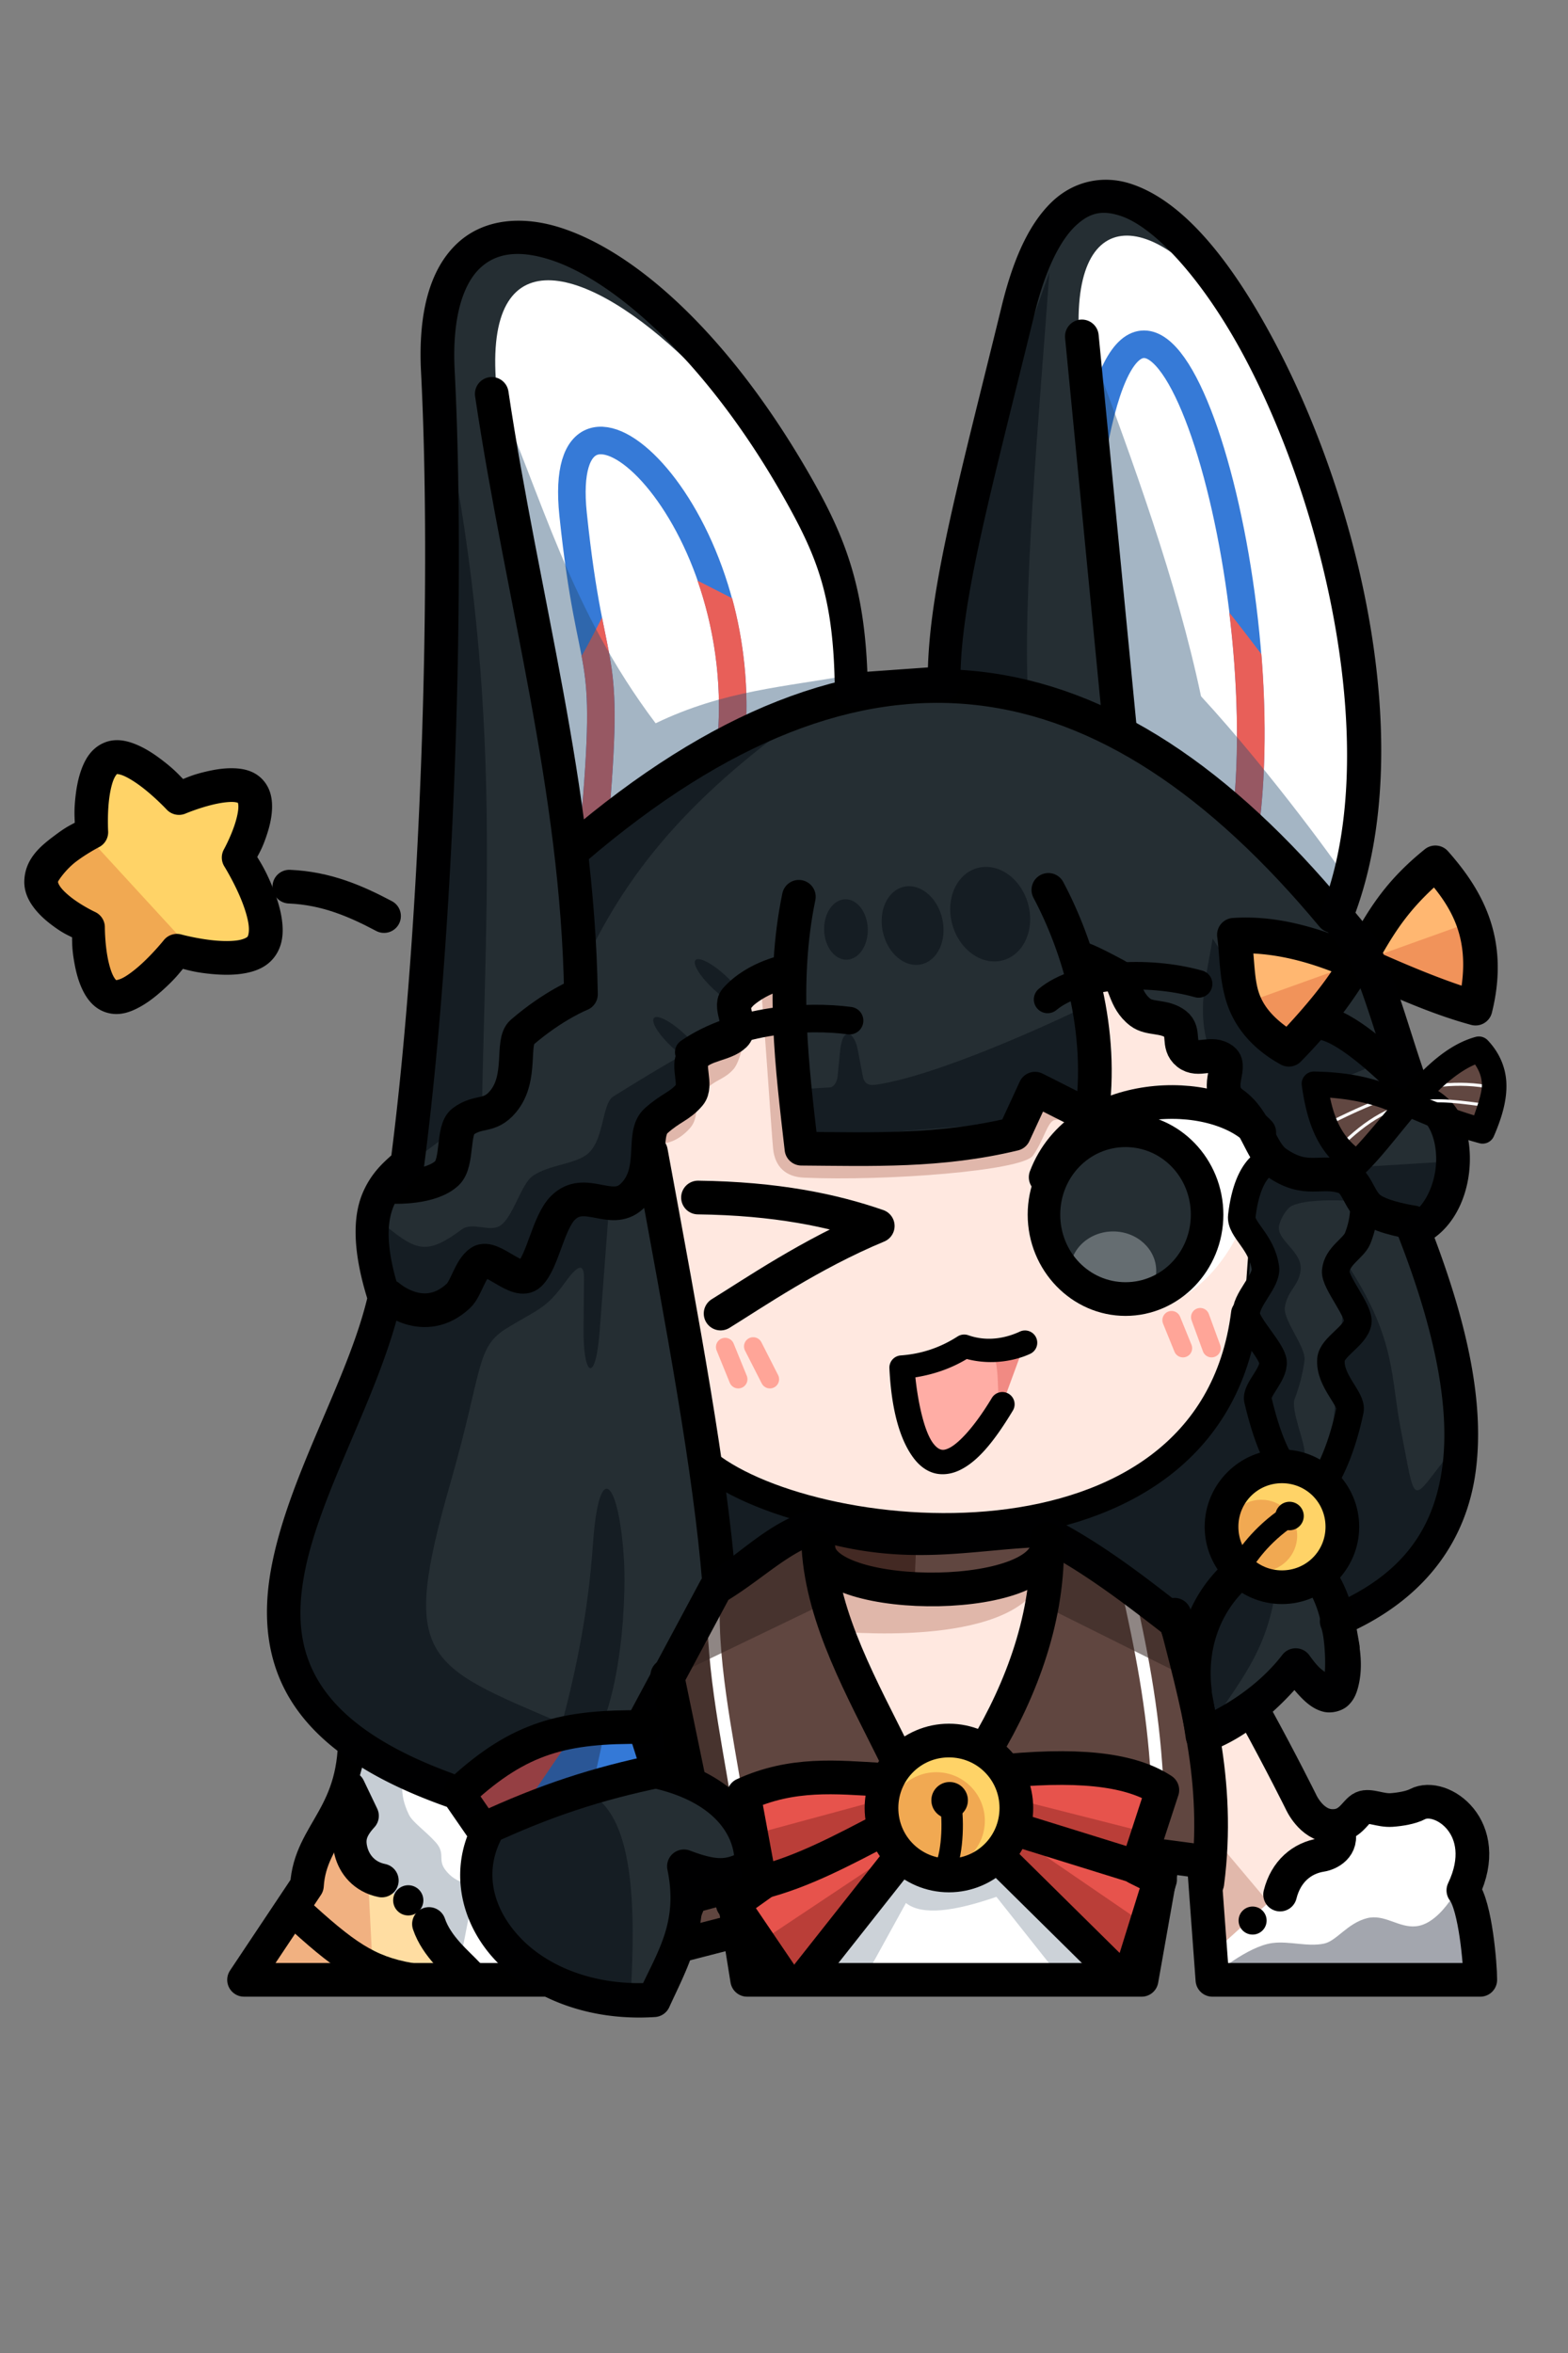 <?xml version="1.0" encoding="UTF-8" standalone="no"?>
<!-- Created with Inkscape (http://www.inkscape.org/) -->

<svg
   width="512"
   height="768"
   viewBox="0 0 135.467 203.2"
   version="1.1"
   id="svg1"
   inkscape:version="1.3.2 (091e20ef0f, 2023-11-25)"
   sodipodi:docname="aosc-13.svg"
   xml:space="preserve"
   xmlns:inkscape="http://www.inkscape.org/namespaces/inkscape"
   xmlns:sodipodi="http://sodipodi.sourceforge.net/DTD/sodipodi-0.dtd"
   xmlns="http://www.w3.org/2000/svg"
   xmlns:svg="http://www.w3.org/2000/svg"><rect x="0" y="0" width="135.467" height="203.2" fill="#808080" stroke="none"/><sodipodi:namedview
     id="namedview1"
     pagecolor="#ffffff"
     bordercolor="#000000"
     borderopacity="0.25"
     inkscape:showpageshadow="2"
     inkscape:pageopacity="0.0"
     inkscape:pagecheckerboard="0"
     inkscape:deskcolor="#d1d1d1"
     inkscape:document-units="px"
     inkscape:zoom="4.1206234"
     inkscape:cx="406.00652"
     inkscape:cy="178.00704"
     inkscape:window-width="1920"
     inkscape:window-height="1124"
     inkscape:window-x="0"
     inkscape:window-y="48"
     inkscape:window-maximized="1"
     inkscape:current-layer="layer1" /><defs
     id="defs1" /><g
     inkscape:label="Layer 1"
     inkscape:groupmode="layer"
     id="layer1"><path
       id="rect50-1-9"
       style="fill:#e7534c;fill-opacity:1;stroke-width:2.91;stroke-linecap:round;stroke-linejoin:round;paint-order:fill markers stroke"
       d="m 64.123,155.333 10.038,-1.365 15.972,-1.142 10.435,1.929 -2.415,15.627 -32.958,-0.045 z"
       sodipodi:nodetypes="ccccccc" /><path
       id="rect50-1-9-4"
       style="fill:#ffffff;fill-opacity:1;stroke-width:2.91;stroke-linecap:round;stroke-linejoin:round;paint-order:fill markers stroke"
       d="m 77.788,160.912 9.176,0.015 10.182,10.084 -27.458,-0.11 z"
       sodipodi:nodetypes="ccccc" /><path
       id="rect68-5"
       style="fill:#ffe8e0;fill-opacity:1;stroke-width:2.91;stroke-linecap:round;stroke-linejoin:round;paint-order:fill markers stroke"
       d="m 104.16,149.404 4.11,-1.927 6.358,10.492 9.785,-2.109 c 3.059,0.139 3.2,8.788 4.132,15.131 l -23.814,0.5 z"
       sodipodi:nodetypes="ccccccc" /><path
       id="rect68-8"
       style="fill:#e1b8ab;fill-opacity:1;stroke-width:2.91;stroke-linecap:round;stroke-linejoin:round;paint-order:fill markers stroke"
       d="m 104.314,158.024 5.518,6.554 -4.195,3.692 -1.469,-4.891 z"
       sodipodi:nodetypes="ccccc" /><path
       id="rect68-7"
       style="fill:#ffffff;fill-opacity:1;stroke-width:2.91;stroke-linecap:round;stroke-linejoin:round;paint-order:fill markers stroke"
       d="m 104.89,168.545 13.327,-12.016 c 5.841,-1.374 7.886,-0.343 8.556,1.558 l 0.91,13.131 h -22.729 z"
       sodipodi:nodetypes="cccccc" /><path
       id="rect50-79"
       style="fill:#1d2437;fill-opacity:0.403;stroke-width:2.91;stroke-linecap:round;stroke-linejoin:round;paint-order:fill markers stroke"
       d="m 104.849,170.585 c 0,0 2.94,-2.518 5.089,-2.79 1.484,-0.187 3.022,0.351 4.461,0.049 1.068,-0.224 2.007,-1.756 3.694,-2.19 1.528,-0.393 2.741,0.855 4.255,0.694 2.329,-0.247 4.047,-4.137 4.047,-4.137 l 1.316,8.156 z"
       sodipodi:nodetypes="cssssccc" /><path
       id="rect50-1-9-9"
       style="fill:#604640;fill-opacity:1;stroke-width:2.91;stroke-linecap:round;stroke-linejoin:round;paint-order:fill markers stroke"
       d="m 70.697,131.941 20.192,-0.247 10.107,9.08 3.806,20.256 -5.739,-0.881 0.97,-5.862 -18.282,-3.148 -17.946,4.82 -6.579,-2.635 -1.238,-4.597 c 3.407,-7.573 7.166,-14.681 14.71,-16.786 z"
       sodipodi:nodetypes="ccccccccccc" /><path
       id="rect50"
       style="fill:#ffffff;fill-opacity:1;stroke-width:2.91;stroke-linecap:round;stroke-linejoin:round;paint-order:fill markers stroke"
       d="m 31.059,151.722 8.424,3.216 1.433,2.431 3.529,12.865 -3.073,1.534 -13.857,-12.912 z"
       sodipodi:nodetypes="ccccccc" /><path
       id="rect50-1-0"
       style="fill:#ffdda2;fill-opacity:1;stroke-width:2.91;stroke-linecap:round;stroke-linejoin:round;paint-order:fill markers stroke"
       d="m 28.661,157.723 13.624,13.934 -19.9,-1.051 z"
       sodipodi:nodetypes="cccc" /><path
       id="rect68-9"
       style="fill:#604640;fill-opacity:1;stroke-width:2.91;stroke-linecap:round;stroke-linejoin:round;paint-order:fill markers stroke"
       d="m 59.994,163.7 2.53,-0.474 1.981,3.549 -5.664,1.22 z"
       sodipodi:nodetypes="ccccc" /><path
       id="rect68-96"
       style="fill:#ccd2d8;fill-opacity:1;stroke-width:2.91;stroke-linecap:round;stroke-linejoin:round;paint-order:fill markers stroke"
       d="m 76.495,161.176 10.434,-0.104 9.699,9.265 -5.381,-0.025 -5.163,-6.507 c -3.615,1.252 -6.421,1.644 -7.815,0.535 l -3.337,6.061 -4.433,-0.116 z"
       sodipodi:nodetypes="ccccccccc" /><path
       id="rect68-2"
       style="fill:#f1b181;fill-opacity:1;stroke-width:2.91;stroke-linecap:round;stroke-linejoin:round;paint-order:fill markers stroke"
       d="m 27.483,158.874 4.315,3.276 0.41,8.068 -10.565,-0.103 c 2.437,-2.992 5.565,-7.168 5.84,-11.241 z"
       sodipodi:nodetypes="ccccc" /><path
       id="rect50-7"
       style="fill:none;fill-opacity:1;stroke:#000000;stroke-width:2.91;stroke-linecap:round;stroke-linejoin:round;stroke-opacity:1;paint-order:fill markers stroke"
       d="m 71.848,129.147 17.717,0.083 c 0,0 8.278,4.053 12.141,8.325 3.864,4.271 10.687,18.048 10.687,18.048 0,0 0.866,1.981 2.591,2.084 1.668,0.1 2.079,-1.271 2.738,-1.569 0.596,-0.269 1.54,0.259 2.505,0.19 0.708,-0.051 1.652,-0.199 2.24,-0.506 2.022,-1.058 6.555,2.013 3.959,7.445 1.052,1.354 1.467,6.479 1.461,7.728 h -23.141 l -0.754,-10.209 -3.474,-0.463 -1.892,10.672 H 64.551 l -1.308,-8.134 -3.55,0.948 -2.942,7.186 H 21.085 l 5.433,-8.142 c 0.296,-4.687 4.417,-5.994 4.128,-13.54 z"
       sodipodi:nodetypes="cczcsssscccccccccccccc" /><path
       id="rect68-75"
       style="fill:#47332e;fill-opacity:1;stroke-width:2.91;stroke-linecap:round;stroke-linejoin:round;paint-order:fill markers stroke"
       d="m 56.543,146.207 4.629,-4.454 2.151,12.66 -6.182,-1.551 z"
       sodipodi:nodetypes="ccccc" /><path
       style="fill:none;fill-opacity:1;stroke:#000000;stroke-width:2.91;stroke-linecap:round;stroke-linejoin:round;stroke-dasharray:none;stroke-opacity:0.997;paint-order:fill markers stroke"
       d="m 24.997,76.57 c 3.176,0.134 5.735,1.242 8.182,2.539"
       id="path72"
       sodipodi:nodetypes="cc" /><path
       style="color:#000000;fill:#252e33;stroke-linecap:round;stroke-linejoin:round;-inkscape-stroke:none;paint-order:fill markers stroke"
       d="M 35.21,100.447 C 37.879,79.822 38.76,50.115 37.831,32.075 36.826,12.57 55.828,18.852 69.044,42.352 c 2.908,5.17 4.446,9.055 4.537,17.213 l 7.945,-0.567 c 0.299,-4.315 -0.563,-15.401 5.691,-31.333 10.228,-26.054 21.757,5.179 28.769,21.198 6.304,14.4 -0.49,30.295 -0.49,30.295 l 2.163,2.613 c 1.899,4.084 2.977,8.773 4.596,12.988 4.676,1.153 4.082,9.931 -0.069,11.543 6.061,15.545 6.466,28.15 -6.699,33.697 1.008,2.48 1.319,10.582 -3.545,3.793 -2.061,2.686 -5.042,5.069 -8.053,6.126 -0.464,-3.129 -1.073,-6.523 -2.306,-9.845 -3.039,-2.341 -7.308,-5.77 -11.784,-7.931 -6.107,0.224 -11.318,1.766 -18.954,-0.495 -3.643,1.026 -5.793,3.618 -9.037,5.534 l -6.229,11.619 1.35,4.236 c 5.874,1.402 8.335,5.052 8.058,8.208 -1.545,0.319 -2.27,1.309 -5.895,-0.074 1.056,5.1 -1.018,8.089 -2.598,11.567 -10.889,0.703 -17.892,-7.675 -14.552,-14.43 l -2.385,-3.456 c -27.217,-9.313 -9.901,-27.316 -6.339,-42.635 -2.851,-8.584 0.656,-10.31 1.99,-11.771 z"
       id="path35"
       sodipodi:nodetypes="cssccsscccccccccccccccccccsc" /><path
       style="fill:none;fill-opacity:1;stroke:#ffffff;stroke-width:1.058;stroke-linecap:round;stroke-linejoin:round;stroke-dasharray:none;stroke-opacity:0.997;paint-order:fill markers stroke"
       d="m 61.751,137.232 c -0.526,5.354 1.108,13 1.901,17.973"
       id="path69"
       sodipodi:nodetypes="cc" /><path
       id="rect1-9"
       style="fill:#ffffff;fill-opacity:1;stroke:none;stroke-width:0.2;stroke-linecap:square;paint-order:fill markers stroke"
       d="m 43.313,36.605 c -5.367,-30.802 31.854,3.067 30.37,22.884 -8.277,1.121 -16.346,7.048 -24.46,11.917 0,0 -0.543,-4 -5.91,-34.801 z"
       sodipodi:nodetypes="zccz" /><path
       id="rect1-9-7"
       style="fill:#151d23;fill-opacity:1;stroke:none;stroke-width:0.2;stroke-linecap:square;paint-order:fill markers stroke"
       d="m 104.771,81.058 6.181,9.573 4.78,-1.699 2.197,3.385 -3.797,1.575 3.29,6.892 8.336,-0.516 -1.617,5.883 -5.734,-0.571 -1.757,3.996 c 3.97,6.228 3.488,9.341 4.365,13.829 1.074,5.495 0.95,6.331 2.56,4.247 l 1.967,-2.544 c -1.337,8.983 -4.604,14.635 -11.164,12.623 l 0.295,-11.258 c 1.22,-7.473 1.249,-15.259 2.173,-22.765 0,0 -3.819,-0.27 -5.235,0.424 -0.498,0.244 -1.001,1.182 -1.108,1.726 -0.241,1.234 2.005,2.203 1.867,3.789 -0.119,1.367 -1.13,1.759 -1.362,3.222 -0.181,1.145 1.846,3.457 1.692,4.624 -0.162,1.228 -0.476,2.342 -0.846,3.311 -0.373,0.977 0.968,3.868 0.863,4.867 -0.002,0.007 -1.638,1.079 -1.638,1.079 -1.207,-4.145 -1.386,-8.405 -3.802,-12.415 l 2.092,-4.785 -1.903,-4.402 c 0.939,-1.793 1.666,-4.716 3.019,-4.299 l -5.95,-10.113 c -1.232,-3.226 -0.296,-6.451 0.232,-9.677 z"
       sodipodi:nodetypes="ccccccccccssccccsssssscccccccc" /><path
       id="rect1-9-99"
       style="fill:#151d23;fill-opacity:1;stroke:none;stroke-width:0.2;stroke-linecap:square;paint-order:fill markers stroke"
       d="m 89.939,131.711 c 5.993,-3.203 13.802,-7.948 18.014,-16.198 3.998,3.979 0.65,7.301 2.076,11.036 -8.806,3.558 -1.954,11.802 0.256,9.987 -0.601,6.106 -3.484,8.916 -5.744,12.626 l -2.575,-8.735 c -3.041,-3.597 -7.663,-6.064 -12.026,-8.716 z"
       sodipodi:nodetypes="ccccccc" /><ellipse
       style="fill:#151d23;fill-opacity:1;stroke:none;stroke-width:1.147;stroke-linecap:round;stroke-linejoin:round;stroke-dasharray:none;stroke-opacity:1;paint-order:fill markers stroke"
       id="path31"
       cx="-19.829"
       cy="103.321"
       rx="0.781"
       ry="2.863"
       transform="rotate(-47.099)" /><path
       id="rect1-9-4"
       style="fill:#151d23;fill-opacity:1;stroke:none;stroke-width:0.2;stroke-linecap:square;paint-order:fill markers stroke"
       d="m 42.744,157.673 8.184,-2.82 c 3.761,2.046 4.041,9.315 3.546,17.746 -18.593,-4.028 -11.771,-9.695 -11.729,-14.925 z"
       sodipodi:nodetypes="cccc" /><path
       id="rect1-9-0"
       style="fill:#151d23;fill-opacity:1;stroke:none;stroke-width:0.2;stroke-linecap:square;paint-order:fill markers stroke"
       d="m 52.993,94.685 c 10.037,-6.242 6.755,-3.562 6.755,-3.562 l -3.458,11.334 -3.67,1.755 -0.813,10.751 c -0.348,4.597 -1.428,3.957 -1.391,-0.201 l 0.039,-4.303 c 0.009,-1.038 -0.23,-1.653 -1.602,0.243 -1.693,2.341 -2.301,2.314 -5.038,3.981 -2.737,1.666 -2.05,3.46 -4.891,13.346 -4.402,15.318 -2.242,15.725 9.629,20.803 1.295,-4.893 2.276,-9.8 2.669,-15.419 0.549,-7.845 2.298,-5.269 2.688,1.32 0.146,2.476 -8.09e-4,9.583 -1.971,14.425 l -11.385,4.096 C 28.525,152.832 25.856,146.689 24.853,139.527 c 0.027,-9.279 5.292,-18.558 8.461,-27.838 l 0.148,-5.712 c 2.53,2.039 3.459,2.405 6.428,0.195 0.93,-0.692 2.427,0.283 3.34,-0.335 1.114,-0.753 1.796,-3.613 2.813,-4.297 1.402,-0.943 3.408,-0.977 4.563,-1.768 1.641,-1.123 1.341,-4.438 2.387,-5.088 z"
       sodipodi:nodetypes="scccsssszscsscccccssssss" /><path
       id="rect1-9-14"
       style="fill:#151d23;fill-opacity:1;stroke:none;stroke-width:0.2;stroke-linecap:square;paint-order:fill markers stroke"
       d="m 38.1,34.574 c 5.324,24.747 3.871,42.536 3.537,61.234 l -6.748,5.026 c 3.436,-19.458 2.959,-43.264 3.211,-66.259 z"
       sodipodi:nodetypes="cccc" /><path
       id="rect1-9-76"
       style="fill:#151d23;fill-opacity:1;stroke:none;stroke-width:0.2;stroke-linecap:square;paint-order:fill markers stroke"
       d="m 61.526,126.817 9.132,5.245 -8.767,5.351 z"
       sodipodi:nodetypes="cccc" /><path
       id="rect34-0"
       style="fill:#ffffff;fill-opacity:1;stroke-width:1.587;stroke-linecap:round;stroke-linejoin:round;paint-order:fill markers stroke"
       d="M 93.601,32.579 C 89.069,3.354 122.978,29.588 116.034,78.565 109.87,72.905 104.29,66.751 96.005,62.885 c 0,0 2.129,-1.08 -2.403,-30.306 z"
       sodipodi:nodetypes="zccz" /><path
       id="rect1-9-1"
       style="fill:#151d23;fill-opacity:1;stroke:none;stroke-width:0.2;stroke-linecap:square;paint-order:fill markers stroke"
       d="M 49.557,72.423 C 56.476,66.868 64.677,62.991 72.1,59.949 60.31,67.833 54.417,74.788 50.502,83.176 Z"
       sodipodi:nodetypes="cccc" /><path
       id="rect34"
       style="fill:#151d23;fill-opacity:1;stroke-width:1.587;stroke-linecap:round;stroke-linejoin:round;paint-order:fill markers stroke"
       d="M 90.663,23.52 C 89.798,35.642 88.287,51.66 88.846,60.65 l -7.691,-2.076 c 2.092,-15.291 6.328,-26.017 9.507,-35.054 z"
       sodipodi:nodetypes="cccc" /><g
       id="g49"><path
         id="rect49"
         style="fill:#e7534c;fill-opacity:1;stroke-width:2.91;stroke-linecap:round;stroke-linejoin:round;paint-order:fill markers stroke"
         d="m 41.146,157.646 15.52,-5.053 -1.243,-3.329 c -5.601,0.099 -10.573,1.547 -14.678,4.853 z"
         sodipodi:nodetypes="ccccc" /><path
         id="rect49-6"
         style="fill:#3479d7;fill-opacity:1;stroke-width:2.91;stroke-linecap:round;stroke-linejoin:round;paint-order:fill markers stroke"
         d="m 45.017,156.386 11.649,-3.793 -1.243,-3.329 c -2.105,0.037 -4.122,0.265 -6.037,0.71 z"
         sodipodi:nodetypes="ccccc" /></g><path
       id="rect68-90"
       style="fill:#c6cdd4;fill-opacity:1;stroke-width:2.91;stroke-linecap:round;stroke-linejoin:round;paint-order:fill markers stroke"
       d="m 31.308,152.543 3.583,0.983 c 0,0 -0.529,1.223 0.446,3.201 0.316,0.64 1.376,1.352 2.28,2.341 0.901,0.987 0.189,1.481 0.818,2.359 1.031,1.437 2.617,1.286 2.617,1.286 l -1.231,6.309 -10.36,-9.743 z"
       sodipodi:nodetypes="ccssscccc" /><path
       id="rect49-0"
       style="fill:#1d2437;fill-opacity:0.403;stroke-width:2.91;stroke-linecap:round;stroke-linejoin:round;paint-order:fill markers stroke"
       d="m 40.647,157.803 10.406,-2.851 1.349,-6.134 c -5.601,0.099 -8.052,2.151 -12.156,5.456 z"
       sodipodi:nodetypes="ccccc" /><path
       style="fill:none;fill-opacity:1;stroke:#ffffff;stroke-width:1.058;stroke-linecap:round;stroke-linejoin:round;stroke-dasharray:none;stroke-opacity:0.997;paint-order:fill markers stroke"
       d="m 97.399,137.119 c 1.142,5.084 2.208,10.269 2.556,16.413"
       id="path70"
       sodipodi:nodetypes="cc" /><path
       id="rect68-06"
       style="fill:#342320;fill-opacity:0.55;stroke-width:2.91;stroke-linecap:round;stroke-linejoin:round;paint-order:fill markers stroke"
       d="m 90.711,133.176 11.28,6.705 1.676,5.509 -13.029,-6.486 z"
       sodipodi:nodetypes="ccccc" /><path
       id="rect68-6"
       style="fill:#342320;fill-opacity:0.55;stroke-width:2.91;stroke-linecap:round;stroke-linejoin:round;paint-order:fill markers stroke"
       d="m 61.463,135.403 8.221,-2.296 1.952,5.173 -12.526,6.027 z"
       sodipodi:nodetypes="ccccc" /><path
       id="rect68-0"
       style="fill:#432923;fill-opacity:1;stroke-width:2.91;stroke-linecap:round;stroke-linejoin:round;paint-order:fill markers stroke"
       d="m 71.476,131.625 7.732,0.421 -0.21,5.141 -7.311,-0.631 z"
       sodipodi:nodetypes="ccccc" /><path
       id="rect68-60-0"
       style="fill:#ba3e38;fill-opacity:1;stroke-width:2.91;stroke-linecap:round;stroke-linejoin:round;paint-order:fill markers stroke"
       d="m 64.987,168.148 12.298,-8.187 0.427,2.654 -9.165,8.543 z"
       sodipodi:nodetypes="ccccc" /><g
       id="g39"><path
         style="fill:none;fill-opacity:1;stroke:#367ad7;stroke-width:2.381;stroke-linecap:round;stroke-linejoin:round;stroke-dasharray:none;stroke-opacity:1;paint-order:fill markers stroke"
         d="M 51.323,71.671 C 52.84,54.67 51.119,59.74 49.514,44.427 47.91,29.114 64.82,43.632 63.193,63.758"
         id="path37"
         sodipodi:nodetypes="czc" /><path
         style="color:#000000;fill:#e85f59;fill-opacity:1;stroke-linecap:round;stroke-linejoin:round;-inkscape-stroke:none;paint-order:fill markers stroke"
         d="m 60.255,50.138 c 1.355,3.877 2.155,8.531 1.751,13.525 -0.053,0.656 0.436,1.231 1.092,1.283 0.655,0.052 1.229,-0.437 1.281,-1.092 0.356,-4.406 -0.131,-8.541 -1.123,-12.188 z"
         id="path37-4"
         sodipodi:nodetypes="cccccc" /><path
         style="color:#000000;fill:#e85f59;fill-opacity:1;stroke-linecap:round;stroke-linejoin:round;-inkscape-stroke:none;paint-order:fill markers stroke"
         d="m 50.24,56.614 c 0.064,0.337 0.123,0.663 0.175,0.99 0.423,2.655 0.479,5.491 -0.277,13.963 -0.058,0.655 0.425,1.233 1.08,1.291 0.655,0.059 1.235,-0.425 1.293,-1.08 0.761,-8.53 0.716,-11.66 0.256,-14.549 -0.197,-1.237 -0.458,-2.391 -0.755,-3.902 0,0 -1.731,3.407 -1.771,3.287 z"
         id="path37-8"
         sodipodi:nodetypes="cscccscc" /></g><path
       id="rect34-4"
       style="fill:#264e71;fill-opacity:0.415;stroke-width:1.587;stroke-linecap:round;stroke-linejoin:round;paint-order:fill markers stroke"
       d="m 42.573,33.248 c 4.3,9.713 6.599,19.301 14.07,29.213 5.928,-2.865 11.28,-3.142 16.799,-4.166 L 49.525,72.694 Z"
       sodipodi:nodetypes="ccccc" /><path
       style="fill:none;fill-opacity:0.525;stroke:#000000;stroke-width:2.91;stroke-linecap:round;stroke-linejoin:round;stroke-dasharray:none;stroke-opacity:1;paint-order:fill markers stroke"
       d="m 42.486,34.016 c 2.658,17.803 7.409,34.041 7.705,51.844 0,0 -2.343,0.924 -5.093,3.292 -0.971,0.836 0.089,3.911 -1.634,5.974 -1.193,1.429 -2.098,0.706 -3.47,1.734 -0.934,0.699 -0.403,3.538 -1.379,4.456 -1.384,1.302 -4.499,1.184 -4.499,1.184"
       id="path1"
       sodipodi:nodetypes="ccssssc" /><path
       id="rect1-0"
       style="fill:#ffe8e0;fill-opacity:1;stroke:#000000;stroke-width:0.2;stroke-linecap:square;stroke-opacity:1;paint-order:fill markers stroke"
       d="m 68.09,82.77 1.454,16.172 17.711,-1.245 2.473,-3.086 4.784,1.272 -0.768,-13.008 11.786,8.793 3.118,6.81 -1.473,20.464 c -10.882,16.473 -27.347,15.709 -45.712,9.081 L 56.545,97.683 Z"
       sodipodi:nodetypes="cccccccccccc" /><path
       id="rect1"
       style="fill:#ffffff;fill-opacity:0.996;stroke-width:2.91;stroke-linecap:round;stroke-linejoin:round;stroke-opacity:0.997;paint-order:fill markers stroke"
       d="M 91.215,99.451 C 95.874,95.548 102.047,95.261 107.982,97.419 c 2.289,5.791 -3.292,16.689 -10.756,15.611 z"
       sodipodi:nodetypes="cccc" /><path
       id="rect1-03"
       style="fill:#e0b7ab;fill-opacity:1;stroke:none;stroke-width:0.2;stroke-linecap:square;paint-order:fill markers stroke"
       d="m 89.324,94.526 3.833,2.347 c 0,0 -1.446,-0.29 -2.056,-0.145 -0.61,0.145 -0.925,1.755 -1.862,3.071 -0.937,1.316 -12.719,2.215 -19.778,1.902 -1.598,-0.071 -2.503,-0.953 -2.667,-2.481 -0.144,-1.334 -0.888,-13.145 -1.123,-14.383 -0.73,-0.008 -1.185,6.188 -2.285,7.477 -0.942,1.105 -2.093,0.924 -2.944,2.572 -0.433,0.838 -0.09,1.746 -0.885,2.6 -1.96,2.105 -3.944,1.102 -3.723,0.365 3.704,-4.011 8.04,-11.391 12.386,-13.731 l 1.121,14.691 18.255,-1.402 z"
       sodipodi:nodetypes="cczzsscsssccccc" /><ellipse
       style="fill:#151d23;fill-opacity:1;stroke:none;stroke-width:1.147;stroke-linecap:round;stroke-linejoin:round;stroke-dasharray:none;stroke-opacity:1;paint-order:fill markers stroke"
       id="path31-6"
       cx="-25.936"
       cy="104.091"
       rx="0.781"
       ry="2.863"
       transform="rotate(-47.099)" /><path
       style="fill:none;fill-opacity:0.525;stroke:#000000;stroke-width:2.91;stroke-linecap:round;stroke-linejoin:round;stroke-dasharray:none;stroke-opacity:1;paint-order:fill markers stroke"
       d="m 33.593,111.952 c 0,0 3.046,2.721 6.011,-0.043 0.675,-0.63 1.016,-2.364 1.895,-2.938 0.998,-0.652 3.227,2.07 4.262,1.07 1.136,-1.098 1.59,-4.442 2.874,-5.729 1.882,-1.886 4.144,0.659 5.927,-0.974 2.279,-2.087 0.772,-5.343 2.12,-6.55 1.304,-1.166 2.039,-1.233 2.897,-2.249 0.688,-0.814 -0.28,-2.542 0.361,-3.32 0.857,-1.039 2.673,-0.99 3.54,-1.833 0.714,-0.695 -0.492,-2.446 0.073,-3.082 1.776,-1.998 4.628,-2.465 4.628,-2.465"
       id="path2"
       sodipodi:nodetypes="cssssssssssc" /><path
       id="rect1-9-9"
       style="fill:#151d23;fill-opacity:1;stroke:none;stroke-width:0.2;stroke-linecap:square;paint-order:fill markers stroke"
       d="m 69.409,94.047 2.292,-0.143 c 0.38,-0.024 0.625,-0.551 0.662,-0.929 l 0.218,-2.225 c 0.22,-2.245 1.234,-1.607 1.518,-0.123 l 0.444,2.319 c 0.178,0.931 0.857,0.785 1.599,0.653 6.219,-1.109 17.317,-6.512 17.317,-6.512 l 0.489,9.208 -4.726,-2.697 -2.291,3.359 -16.832,1.381 z"
       sodipodi:nodetypes="csssssscccccc" /><path
       style="fill:none;fill-opacity:0.525;stroke:#000000;stroke-width:2.91;stroke-linecap:round;stroke-linejoin:round;stroke-dasharray:none;stroke-opacity:1;paint-order:fill markers stroke"
       d="m 93.972,83.484 c 0,0 -2.708,-2.035 2.464,0.744 0.823,0.442 0.656,2.111 2.087,3.194 0.823,0.623 2.055,0.27 3.035,1.017 0.867,0.661 0.103,1.792 1.042,2.538 0.947,0.751 2.051,-0.253 3.075,0.535 0.834,0.642 -0.889,2.543 0.856,3.781 2.04,1.448 2.335,4.119 3.735,5.097 2.615,1.826 3.811,0.564 5.895,1.269 1.108,0.375 1.231,2.011 2.265,2.742 1.135,0.804 3.658,1.158 3.658,1.158"
       id="path3"
       sodipodi:nodetypes="csssssssssc" /><path
       style="fill:none;fill-opacity:0.525;stroke:#000000;stroke-width:2.91;stroke-linecap:round;stroke-linejoin:round;stroke-dasharray:none;stroke-opacity:1;paint-order:fill markers stroke"
       d="m 114.528,88.413 c 2.168,0.567 5.41,3.585 7.578,5.823"
       id="path4"
       sodipodi:nodetypes="cc" /><path
       style="fill:none;fill-opacity:0.525;stroke:#000000;stroke-width:2.91;stroke-linecap:round;stroke-linejoin:round;stroke-dasharray:none;stroke-opacity:1;paint-order:fill markers stroke"
       d="m 56.239,99.464 c 2.855,15.493 5.097,27.472 5.887,37.183"
       id="path5"
       sodipodi:nodetypes="cc" /><g
       id="g20"
       style="display:none"><path
         style="fill:none;fill-opacity:1;stroke:#367ad7;stroke-width:2.381;stroke-linecap:round;stroke-linejoin:round;stroke-dasharray:none;stroke-opacity:1;paint-order:fill markers stroke"
         d="M 94.846,43.636 C 100.287,26.472 110.068,54.387 107.733,71.219"
         id="path38"
         sodipodi:nodetypes="cc" /><path
         style="color:#000000;fill:#e85f59;fill-opacity:1;stroke-linecap:round;stroke-linejoin:round;-inkscape-stroke:none;paint-order:fill markers stroke"
         d="m 105.442,52.929 c 1.286,5.903 1.864,12.695 1.111,18.126 -0.091,0.652 0.365,1.254 1.018,1.344 0.651,0.09 1.251,-0.365 1.342,-1.016 0.646,-4.66 0.412,-10.035 -0.394,-15.128 0,0 -3.062,-3.47 -3.077,-3.326 z"
         id="path38-9"
         sodipodi:nodetypes="cccccc" /></g><g
       id="g19"><path
         style="fill:none;fill-opacity:0.996;stroke:#367ad7;stroke-width:2.381;stroke-linecap:round;stroke-linejoin:round;stroke-dasharray:none;stroke-opacity:1;paint-order:fill markers stroke"
         d="M 94.421,38.819 C 99.117,13.049 110.28,47.948 107.672,70.671"
         id="path13"
         sodipodi:nodetypes="cc" /><path
         style="color:#000000;fill:#e85f59;fill-opacity:1;stroke-linecap:round;stroke-linejoin:round;-inkscape-stroke:none;paint-order:fill markers stroke"
         d="m 106.203,52.913 c 0.716,5.907 0.914,12.16 0.287,17.622 -0.075,0.653 0.394,1.243 1.047,1.318 0.653,0.075 1.243,-0.394 1.318,-1.047 0.518,-4.515 0.512,-9.455 0.126,-14.313 0,0 -2.632,-3.456 -2.778,-3.58 z"
         id="path13-1"
         sodipodi:nodetypes="cccccc" /></g><path
       id="rect34-7"
       style="fill:#264e71;fill-opacity:0.415;stroke-width:1.587;stroke-linecap:round;stroke-linejoin:round;paint-order:fill markers stroke"
       d="m 94.169,29.891 c 3.772,10.127 7.48,20.249 9.593,30.237 6.128,6.643 12.628,15.68 12.419,15.596 l -0.931,2.859 C 110.081,72.47 104.215,66.811 95.825,62.799 Z"
       sodipodi:nodetypes="cccccc" /><path
       style="fill:none;fill-opacity:0.525;stroke:#000000;stroke-width:2.91;stroke-linecap:round;stroke-linejoin:round;stroke-dasharray:none;stroke-opacity:1;paint-order:fill markers stroke"
       d="M 49.701,73.278 C 74.657,51.913 95.73,55.8 115.12,79.104"
       id="path6"
       sodipodi:nodetypes="cc" /><path
       style="color:#000000;fill:#ffb771;stroke-linecap:round;stroke-linejoin:round;-inkscape-stroke:none;paint-order:fill markers stroke"
       d="m 127.48,87.104 c 1.515,-6.066 -0.727,-9.522 -3.471,-12.629 -6.262,5.051 -4.798,8.154 -12.659,16.18 -4.916,-2.711 -4.256,-6.422 -4.743,-9.928 7.311,-0.479 13.465,4.357 20.873,6.377 z"
       id="path43" /><path
       id="rect34-46"
       style="fill:#f1935a;fill-opacity:1;stroke-width:1.587;stroke-linecap:round;stroke-linejoin:round;paint-order:fill markers stroke"
       d="m 107.837,86.524 19.285,-6.914 -0.311,6.837 -8.633,-2.421 -6.704,7.464 z"
       sodipodi:nodetypes="cccccc" /><path
       style="color:#000000;fill:#000000;stroke-linecap:round;stroke-linejoin:round;-inkscape-stroke:none;paint-order:fill markers stroke"
       d="m 123.094,73.342 c -3.288,2.652 -4.672,4.962 -6.074,7.377 -0.1,0.173 -0.248,0.382 -0.35,0.557 -3.192,-1.261 -6.488,-2.243 -10.158,-2.002 a 1.455,1.455 0 0 0 -1.348,1.652 c 0.221,1.595 0.16,3.484 0.758,5.48 0.598,1.997 1.997,4.019 4.725,5.523 a 1.455,1.455 0 0 0 1.742,-0.256 c 2.669,-2.725 4.182,-4.831 5.402,-6.723 2.907,1.251 5.923,2.634 9.307,3.557 a 1.455,1.455 0 0 0 1.793,-1.051 c 1.629,-6.519 -0.953,-10.731 -3.791,-13.945 a 1.455,1.455 0 0 0 -2.006,-0.17 z m 0.793,3.299 c 1.818,2.252 2.924,4.69 2.389,8.48 -2.309,-0.78 -4.586,-1.735 -6.865,-2.738 0.035,-0.06 0.092,-0.144 0.127,-0.203 1.177,-2.027 2.315,-3.659 4.35,-5.539 z m -15.602,5.701 c 2.258,0.117 4.493,0.676 6.748,1.545 -0.913,1.364 -2.209,2.956 -3.896,4.777 -1.335,-0.972 -2.086,-1.956 -2.426,-3.092 -0.271,-0.905 -0.329,-2.104 -0.426,-3.23 z"
       id="path44" /><path
       style="fill:none;fill-opacity:0.525;stroke:#000000;stroke-width:2.91;stroke-linecap:round;stroke-linejoin:round;stroke-dasharray:none;stroke-opacity:1;paint-order:fill markers stroke"
       d="m 93.467,29.052 c 1.088,11.207 2.176,22.415 3.264,33.622"
       id="path7"
       sodipodi:nodetypes="cc" /><path
       style="fill:none;fill-opacity:0.525;stroke:#000000;stroke-width:2.91;stroke-linecap:round;stroke-linejoin:round;stroke-dasharray:none;stroke-opacity:1;paint-order:fill markers stroke"
       d="m 69.016,77.444 c -1.536,7.398 -0.571,14.824 0.225,21.755 6.024,0.044 12.009,0.273 18.373,-1.268 l 1.809,-3.915 4.875,2.462 C 95.417,89.046 93.149,81.68 90.573,76.849"
       id="path8"
       sodipodi:nodetypes="cccccc" /><path
       style="fill:none;fill-opacity:0.525;stroke:#000000;stroke-width:2.381;stroke-linecap:round;stroke-linejoin:round;stroke-dasharray:none;stroke-opacity:1;paint-order:fill markers stroke"
       d="m 59.505,90.866 c 4.14,-2.845 10.223,-3.215 13.894,-2.725"
       id="path9"
       sodipodi:nodetypes="cc" /><path
       style="fill:none;fill-opacity:0.525;stroke:#000000;stroke-width:2.381;stroke-linecap:round;stroke-linejoin:round;stroke-dasharray:none;stroke-opacity:1;paint-order:fill markers stroke"
       d="m 90.508,86.309 c 2.642,-2.214 8.6,-2.583 13.045,-1.34"
       id="path10"
       sodipodi:nodetypes="cc" /><path
       style="fill:none;fill-opacity:0.262;stroke:#000000;stroke-width:2.381;stroke-linecap:round;stroke-linejoin:round;stroke-dasharray:none;stroke-opacity:1;paint-order:fill markers stroke"
       d="m 60.676,126.048 c 8.749,7.692 43.872,11.355 46.874,-12.654"
       id="path11"
       sodipodi:nodetypes="cc" /><path
       style="fill:none;fill-opacity:0.262;stroke:#000000;stroke-width:2.381;stroke-linecap:round;stroke-linejoin:round;stroke-dasharray:none;stroke-opacity:1;paint-order:fill markers stroke"
       d="m 109.823,100.219 c 0,0 -1.999,0.193 -2.538,4.794 -0.137,1.17 1.722,2.189 2.039,4.476 0.161,1.163 -1.793,2.777 -1.654,4.089 0.1,0.944 2.23,3.076 2.311,4.029 0.095,1.121 -1.508,2.433 -1.308,3.28 1.046,4.437 2.149,5.682 2.149,5.682 l 3.677,1.143 c 0,0 1.298,-1.93 2.129,-5.919 0.207,-0.994 -1.788,-2.516 -1.638,-4.394 0.087,-1.094 2.114,-2.007 2.314,-3.206 0.164,-0.983 -1.991,-3.445 -1.905,-4.423 0.117,-1.334 1.546,-1.947 1.905,-2.851 0.716,-1.802 0.512,-3.244 0.512,-3.244"
       id="path12"
       sodipodi:nodetypes="csssssccsssssc" /><path
       style="color:#000000;fill:#614741;stroke-linecap:round;stroke-linejoin:round;-inkscape-stroke:none;paint-order:fill markers stroke"
       d="m 128.907,97.79 c 1.425,-3.276 1.343,-5.382 -0.321,-7.139 -4.102,1.136 -7.578,7.108 -10.579,10.004 -2.306,-1.496 -3.185,-3.47 -3.672,-6.976 6.321,0.106 7.164,2.091 14.572,4.111 z"
       id="path46" /><path
       style="color:#000000;fill:#ffd367;stroke-linecap:round;stroke-linejoin:round;-inkscape-stroke:none;paint-order:fill markers stroke"
       d="m 115.973,131.849 a 5.219,5.219 0 0 1 -5.219,5.219 5.219,5.219 0 0 1 -5.219,-5.219 5.219,5.219 0 0 1 5.219,-5.219 5.219,5.219 0 0 1 5.219,5.219 z"
       id="path41" /><circle
       style="fill:#f1a952;fill-opacity:1;stroke:none;stroke-width:3.255;stroke-linecap:round;stroke-linejoin:round;stroke-dasharray:none;stroke-opacity:1;paint-order:fill markers stroke"
       id="path40"
       cx="108.97"
       cy="132.612"
       r="3.099" /><path
       style="color:#000000;fill:#000001;stroke-linecap:round;stroke-linejoin:round;-inkscape-stroke:none;paint-order:fill markers stroke"
       d="m 94.115,15.678 c -1.16,0.256 -2.268,0.832 -3.221,1.74 -1.905,1.817 -3.308,4.746 -4.346,8.99 -3.555,14.547 -6.153,23.851 -6.379,31.229 l -5.236,0.373 C 74.645,50.742 73.06,46.527 70.311,41.639 63.583,29.677 55.469,21.984 48.559,19.705 c -3.455,-1.139 -6.852,-0.824 -9.146,1.396 -2.295,2.22 -3.3,5.941 -3.037,11.049 0.916,17.782 0.043,47.153 -2.564,67.625 -0.6,0.553 -1.772,1.513 -2.516,3.338 -0.81,1.99 -0.843,4.876 0.43,9.008 -1.746,7.222 -6.874,15.457 -8.312,23.406 -0.727,4.016 -0.433,8.09 1.959,11.693 2.332,3.513 6.556,6.458 13.236,8.818 l 1.756,2.543 c -1.385,3.722 -0.334,7.781 2.461,10.738 3.023,3.198 7.928,5.246 13.764,4.869 a 1.455,1.455 0 0 0 1.23,-0.85 c 1.293,-2.846 3.06,-5.941 2.859,-10.246 2.441,0.441 3.771,-0.252 4.604,-0.424 a 1.455,1.455 0 0 0 1.154,-1.299 c 0.333,-3.799 -2.614,-7.735 -8.328,-9.426 l -0.955,-3 5.777,-10.779 c 3.135,-1.944 5.172,-4.103 8.059,-5.012 7.491,2.067 12.865,0.736 18.467,0.475 4.009,1.993 7.91,5.034 10.867,7.318 1.088,3.053 1.683,6.207 2.125,9.186 a 1.455,1.455 0 0 0 1.922,1.16 c 2.83,-0.993 5.366,-3.032 7.461,-5.342 0.785,0.931 1.539,1.637 2.512,1.875 0.701,0.171 1.602,-0.055 2.113,-0.529 0.511,-0.474 0.72,-1.017 0.863,-1.543 0.45,-1.654 0.234,-3.459 -0.18,-5.023 6.174,-2.995 9.554,-7.792 10.348,-13.633 0.803,-5.909 -0.754,-12.766 -3.555,-20.213 1.988,-1.447 2.97,-4.001 3.051,-6.479 0.048,-1.48 -0.209,-2.971 -0.898,-4.268 -0.547,-1.029 -1.493,-1.83 -2.625,-2.357 -1.48,-3.978 -2.563,-8.495 -4.482,-12.623 a 1.455,1.455 0 0 0 -0.199,-0.314 l -1.674,-2.023 C 122.424,64.264 117.457,43.405 110.168,29.625 106.452,22.601 102.26,17.325 97.641,15.854 96.486,15.486 95.275,15.422 94.115,15.678 Z m 0.619,2.768 c 0.617,-0.135 1.268,-0.061 2.023,0.18 3.023,0.963 7.287,5.647 10.838,12.359 7.102,13.425 11.782,34.555 6.547,47.633 a 1.455,1.455 0 0 0 0.23,1.469 l 2.016,2.438 c 1.772,3.862 2.854,8.456 4.506,12.758 a 1.455,1.455 0 0 0 1.01,0.891 c 0.745,0.184 1.225,0.61 1.609,1.334 0.385,0.724 0.595,1.745 0.561,2.805 -0.069,2.12 -1.15,4.145 -2.416,4.637 a 1.455,1.455 0 0 0 -0.83,1.885 c 2.986,7.659 4.505,14.505 3.775,19.873 -0.73,5.368 -3.469,9.336 -9.684,11.955 a 1.455,1.455 0 0 0 -0.783,1.889 c 0.272,0.67 0.41,2.691 0.322,3.834 -0.292,-0.235 -0.538,-0.324 -1.336,-1.438 a 1.455,1.455 0 0 0 -2.336,-0.037 c -1.528,1.992 -3.672,3.635 -5.824,4.76 -0.439,-2.609 -0.992,-5.337 -2.018,-8.1 a 1.455,1.455 0 0 0 -0.475,-0.646 c -3.017,-2.323 -7.346,-5.824 -12.039,-8.09 a 1.455,1.455 0 0 0 -0.688,-0.143 c -6.321,0.231 -11.196,1.722 -18.486,-0.438 a 1.455,1.455 0 0 0 -0.809,-0.004 c -4.115,1.158 -6.391,3.915 -9.383,5.682 a 1.455,1.455 0 0 0 -0.541,0.564 l -6.23,11.619 a 1.455,1.455 0 0 0 -0.104,1.129 l 1.35,4.236 a 1.455,1.455 0 0 0 1.049,0.975 c 4.742,1.132 6.563,3.604 6.828,5.76 -0.8,0.303 -1.501,0.478 -3.809,-0.402 a 1.455,1.455 0 0 0 -1.943,1.656 c 0.872,4.209 -0.597,6.653 -2.104,9.789 -4.645,0.079 -8.395,-1.578 -10.623,-3.936 -2.366,-2.503 -3.078,-5.567 -1.693,-8.367 a 1.455,1.455 0 0 0 -0.107,-1.471 l -2.385,-3.457 a 1.455,1.455 0 0 0 -0.727,-0.549 c -6.624,-2.267 -10.327,-4.995 -12.232,-7.865 -1.905,-2.87 -2.165,-6.001 -1.52,-9.564 1.29,-7.127 6.489,-15.456 8.359,-23.5 a 1.455,1.455 0 0 0 -0.037,-0.787 c -1.36,-4.095 -1.13,-6.266 -0.607,-7.549 0.522,-1.283 1.388,-1.794 2.291,-2.783 l -0.424,0.32 a 1.455,1.455 0 0 0 0.793,-1.113 C 39.337,79.874 40.217,50.169 39.281,32 c -0.239,-4.645 0.756,-7.453 2.154,-8.807 1.399,-1.353 3.39,-1.655 6.211,-0.725 5.643,1.861 13.638,9.057 20.127,20.596 2.862,5.09 4.261,8.535 4.35,16.516 a 1.455,1.455 0 0 0 1.559,1.436 l 7.945,-0.566 a 1.455,1.455 0 0 0 1.352,-1.467 c -0.069,-6.81 2.62,-16.426 6.398,-31.883 0.963,-3.941 2.268,-6.377 3.525,-7.576 0.629,-0.599 1.215,-0.943 1.832,-1.078 z"
       id="path79" /><path
       style="color:#000000;fill:#000000;stroke-linecap:round;stroke-linejoin:round;-inkscape-stroke:none;paint-order:fill markers stroke"
       d="m 110.754,125.174 c -3.669,0 -6.676,3.007 -6.676,6.676 0,3.669 3.007,6.674 6.676,6.674 3.669,0 6.674,-3.005 6.674,-6.674 0,-3.669 -3.005,-6.676 -6.674,-6.676 z m 0,2.912 c 2.096,0 3.764,1.668 3.764,3.764 0,2.096 -1.668,3.764 -3.764,3.764 -2.096,0 -3.764,-1.668 -3.764,-3.764 0,-2.096 1.668,-3.764 3.764,-3.764 z"
       id="path42" /><circle
       style="fill:#000000;fill-opacity:1;stroke:none;stroke-width:4.225;stroke-linecap:round;stroke-linejoin:round;stroke-dasharray:none;stroke-opacity:0.706;paint-order:fill markers stroke"
       id="path14"
       cx="111.409"
       cy="130.92"
       r="1.23" /><path
       style="fill:none;fill-opacity:0.572;stroke:#000000;stroke-width:1.852;stroke-linecap:round;stroke-linejoin:round;stroke-dasharray:none;stroke-opacity:1;paint-order:fill markers stroke"
       d="m 111.327,130.948 c -2.406,1.622 -3.666,3.486 -4.263,4.536"
       id="path15"
       sodipodi:nodetypes="cc" /><path
       style="fill:none;fill-opacity:0.572;stroke:#000000;stroke-width:2.91;stroke-linecap:round;stroke-linejoin:round;stroke-dasharray:none;stroke-opacity:1;paint-order:fill markers stroke"
       d="m 107.01,135.812 c -3.207,2.814 -4.208,6.708 -3.778,10.231"
       id="path16"
       sodipodi:nodetypes="cc" /><path
       style="fill:none;fill-opacity:0.572;stroke:#000000;stroke-width:2.91;stroke-linecap:round;stroke-linejoin:round;stroke-dasharray:none;stroke-opacity:1;paint-order:fill markers stroke"
       d="m 113.953,136.059 c 1.413,2.039 1.664,3.955 2.054,6.198"
       id="path17"
       sodipodi:nodetypes="cc" /><path
       style="fill:none;fill-opacity:0.572;stroke:#000000;stroke-width:2.91;stroke-linecap:round;stroke-linejoin:round;stroke-dasharray:none;stroke-opacity:1;paint-order:fill markers stroke"
       d="m 60.303,103.416 c 6.739,0.087 11.624,1.103 15.53,2.457 -5.759,2.387 -10.808,5.858 -13.577,7.562"
       id="path18"
       sodipodi:nodetypes="ccc" /><path
       style="color:#000000;fill:#252e33;stroke-linecap:round;stroke-linejoin:round;-inkscape-stroke:none;paint-order:fill markers stroke"
       d="m 104.238,104.895 a 7.289,7.289 0 0 1 -7.289,7.289 7.289,7.289 0 0 1 -7.289,-7.289 7.289,7.289 0 0 1 7.289,-7.289 7.289,7.289 0 0 1 7.289,7.289 z"
       id="path27" /><ellipse
       style="fill:#656d71;fill-opacity:1;stroke:none;stroke-width:2.91;stroke-linecap:round;stroke-linejoin:round;stroke-dasharray:none;stroke-opacity:0.706;paint-order:fill markers stroke"
       id="path21"
       cx="96.171"
       cy="109.743"
       rx="3.72"
       ry="3.398" /><path
       style="color:#000000;fill:#000000;stroke-width:0.983;stroke-linecap:round;stroke-linejoin:round;-inkscape-stroke:none;paint-order:fill markers stroke"
       d="m 97.24,96.15 c -4.652,0 -8.453,3.932 -8.453,8.744 0,4.812 3.801,8.744 8.453,8.744 4.652,0 8.453,-3.932 8.453,-8.744 0,-4.812 -3.801,-8.744 -8.453,-8.744 z m 0,2.91 c 3.131,0 5.64,2.595 5.64,5.834 0,3.239 -2.508,5.834 -5.64,5.834 -3.131,0 -5.64,-2.595 -5.64,-5.834 0,-3.239 2.508,-5.834 5.64,-5.834 z"
       id="path28" /><path
       style="fill:none;fill-opacity:0.572;stroke:#000000;stroke-width:2.91;stroke-linecap:round;stroke-linejoin:round;stroke-dasharray:none;stroke-opacity:1;paint-order:fill markers stroke"
       d="m 90.34,101.663 c 2.896,-7.642 14.523,-8.006 18.454,-3.864"
       id="path20"
       sodipodi:nodetypes="cc" /><path
       style="color:#000000;fill:#f18a83;stroke-linecap:round;stroke-linejoin:round;-inkscape-stroke:none;paint-order:fill markers stroke"
       d="m 88.554,115.955 c -1.065,0.499 -3.051,1.127 -5.252,0.352 -1.739,1.115 -3.55,1.667 -5.406,1.802 0.179,3.66 1.923,14.398 8.702,3.164"
       id="path29" /><path
       id="rect1-06"
       style="fill:#ffada5;fill-opacity:1;stroke:none;stroke-width:0.2;stroke-linecap:square;paint-order:fill markers stroke"
       d="m 77.947,118.906 c 0.603,-1.191 4.692,-1.975 7.617,-2.756 0.916,1.925 0.483,3.794 0.859,6.123 -1.144,1.939 -2.835,3.467 -5.64,4.161 -2.474,-2.085 -2.831,-4.757 -2.836,-7.528 z"
       sodipodi:nodetypes="ccccc" /><path
       style="color:#000000;fill:#000000;fill-opacity:0.999;stroke-linecap:round;stroke-linejoin:round;-inkscape-stroke:none;paint-order:fill markers stroke"
       d="m 88.914,114.959 a 1.058,1.058 0 0 0 -0.809,0.037 c -0.917,0.429 -2.607,0.962 -4.451,0.312 a 1.058,1.058 0 0 0 -0.924,0.107 c -1.592,1.021 -3.213,1.513 -4.91,1.637 a 1.058,1.058 0 0 0 -0.98,1.107 c 0.095,1.947 0.434,5.551 2.086,7.75 0.413,0.55 0.95,1.034 1.652,1.268 0.702,0.233 1.519,0.159 2.268,-0.186 1.497,-0.69 2.915,-2.284 4.658,-5.174 a 1.058,1.058 0 0 0 -0.359,-1.453 1.058,1.058 0 0 0 -1.453,0.359 c -1.646,2.727 -2.988,4.004 -3.73,4.346 -0.371,0.171 -0.545,0.154 -0.715,0.098 -0.17,-0.057 -0.389,-0.21 -0.629,-0.529 -0.835,-1.112 -1.342,-3.838 -1.533,-5.691 1.513,-0.244 3.007,-0.725 4.441,-1.584 2.303,0.595 4.363,0.072 5.477,-0.449 a 1.058,1.058 0 0 0 0.51,-1.408 1.058,1.058 0 0 0 -0.598,-0.547 z"
       id="path30" /><path
       style="fill:none;fill-opacity:0.481;stroke:#ffa598;stroke-width:1.587;stroke-linecap:round;stroke-linejoin:round;stroke-dasharray:none;stroke-opacity:1;paint-order:fill markers stroke"
       d="m 65.072,116.273 1.444,2.836"
       id="path23" /><path
       style="fill:none;fill-opacity:0.481;stroke:#ffa598;stroke-width:1.587;stroke-linecap:round;stroke-linejoin:round;stroke-dasharray:none;stroke-opacity:1;paint-order:fill markers stroke"
       d="m 62.648,116.325 1.134,2.784"
       id="path24" /><path
       style="fill:none;fill-opacity:0.481;stroke:#ffa598;stroke-width:1.587;stroke-linecap:round;stroke-linejoin:round;stroke-dasharray:none;stroke-opacity:1;paint-order:fill markers stroke"
       d="m 101.217,114.005 0.985,2.423"
       id="path25"
       sodipodi:nodetypes="cc" /><path
       style="fill:none;fill-opacity:0.481;stroke:#ffa598;stroke-width:1.587;stroke-linecap:round;stroke-linejoin:round;stroke-dasharray:none;stroke-opacity:1;paint-order:fill markers stroke"
       d="m 103.692,113.747 0.98,2.681"
       id="path26"
       sodipodi:nodetypes="cc" /><ellipse
       style="fill:#151d23;fill-opacity:1;stroke:none;stroke-width:1.587;stroke-linecap:round;stroke-linejoin:round;stroke-dasharray:none;stroke-opacity:1;paint-order:fill markers stroke"
       id="path32"
       cx="70.861"
       cy="82.24"
       rx="1.886"
       ry="2.609"
       transform="rotate(-1.569)" /><ellipse
       style="fill:#151d23;fill-opacity:1;stroke:none;stroke-width:1.587;stroke-linecap:round;stroke-linejoin:round;stroke-dasharray:none;stroke-opacity:1;paint-order:fill markers stroke"
       id="path33"
       cx="59.33"
       cy="95.315"
       rx="2.629"
       ry="3.432"
       transform="rotate(-12.708)" /><ellipse
       style="fill:#151d23;fill-opacity:1;stroke:none;stroke-width:1.587;stroke-linecap:round;stroke-linejoin:round;stroke-dasharray:none;stroke-opacity:1;paint-order:fill markers stroke"
       id="path34"
       cx="60.6"
       cy="99.39"
       rx="3.391"
       ry="4.134"
       transform="rotate(-15.927)" /><path
       style="fill:none;fill-opacity:1;stroke:#fbfbfb;stroke-width:0.265;stroke-linecap:round;stroke-linejoin:round;stroke-dasharray:none;stroke-opacity:1;paint-order:fill markers stroke"
       d="m 128.942,93.928 c -5.935,-1.26 -11.582,1.887 -14.333,3.18"
       id="path45"
       sodipodi:nodetypes="cc" /><path
       style="fill:none;fill-opacity:1;stroke:#fbfbfb;stroke-width:0.265;stroke-linecap:round;stroke-linejoin:round;stroke-dasharray:none;stroke-opacity:1;paint-order:fill markers stroke"
       d="m 129.63,95.609 c -4.933,-0.548 -8.482,-1.765 -13.549,3.11"
       id="path45-8"
       sodipodi:nodetypes="cc" /><path
       style="color:#000000;fill:#000000;stroke-linecap:round;stroke-linejoin:round;-inkscape-stroke:none;paint-order:fill markers stroke"
       d="m 127.483,89.545 c -2.41,0.667 -4.366,2.58 -6.15,4.602 -0.144,-0.059 -0.407,-0.142 -0.551,-0.199 -1.982,-0.784 -3.98,-1.357 -7.25,-1.412 a 1.058,1.058 0 0 0 -1.064,1.203 c 0.503,3.624 1.583,6.058 4.143,7.719 a 1.058,1.058 0 0 0 1.312,-0.127 c 1.327,-1.281 2.675,-3.048 4.055,-4.703 1.569,0.651 3.008,1.328 5.832,2.098 a 1.058,1.058 0 0 0 1.248,-0.598 c 0.749,-1.721 1.145,-3.212 1.084,-4.607 -0.061,-1.396 -0.636,-2.656 -1.607,-3.682 a 1.058,1.058 0 0 0 -1.051,-0.293 z m -0.043,2.383 c 0.336,0.512 0.56,1.035 0.588,1.684 0.029,0.675 -0.324,1.695 -0.672,2.707 -1.62,-0.494 -2.715,-0.927 -3.82,-1.377 1.306,-1.39 2.627,-2.471 3.904,-3.014 z m -12.527,2.867 c 1.991,0.161 3.483,0.505 4.932,1.07 -0.952,1.155 -1.89,2.266 -2.707,3.146 -1.152,-0.97 -1.83,-2.309 -2.225,-4.217 z"
       id="path47" /><path
       style="fill:none;fill-opacity:1;stroke:#000000;stroke-width:2.91;stroke-linecap:round;stroke-linejoin:round;stroke-dasharray:none;stroke-opacity:1;paint-order:fill markers stroke"
       d="m 39.851,154.671 c 5.037,-4.628 8.866,-5.609 15.808,-5.523"
       id="path48"
       sodipodi:nodetypes="cc" /><path
       style="fill:none;fill-opacity:1;stroke:#000000;stroke-width:2.91;stroke-linecap:round;stroke-linejoin:round;stroke-dasharray:none;stroke-opacity:1;paint-order:fill markers stroke"
       d="m 41.797,157.955 c 5.373,-2.496 9.79,-3.92 15.162,-5.037"
       id="path49"
       sodipodi:nodetypes="cc" /><path
       style="fill:none;fill-opacity:1;stroke:#000000;stroke-width:2.91;stroke-linecap:round;stroke-linejoin:round;stroke-dasharray:none;stroke-opacity:1;paint-order:fill markers stroke"
       d="m 30.109,154.381 1.165,2.434 c -0.991,1.083 -1.236,1.916 -0.952,3.045 0.285,1.129 1.138,2.227 2.664,2.537"
       id="path50"
       sodipodi:nodetypes="cczc" /><path
       style="fill:none;fill-opacity:1;stroke:#000000;stroke-width:2.91;stroke-linecap:round;stroke-linejoin:round;stroke-dasharray:none;stroke-opacity:1;paint-order:fill markers stroke"
       d="m 37.061,166.153 c 0.665,1.958 2.412,3.346 3.382,4.389"
       id="path51"
       sodipodi:nodetypes="cc" /><circle
       style="fill:#000000;fill-opacity:1;stroke:none;stroke-width:4.41;stroke-linecap:round;stroke-linejoin:round;stroke-dasharray:none;stroke-opacity:1;paint-order:fill markers stroke"
       id="path52"
       cx="35.271"
       cy="164.11"
       r="1.305" /><path
       style="fill:#fafafd;fill-opacity:0.717;stroke:none;stroke-width:2.91;stroke-linecap:round;stroke-linejoin:round;stroke-dasharray:none;stroke-opacity:0.444;paint-order:fill markers stroke"
       d="m 25.184,165.061 7.612,5.011"
       id="path53" /><path
       style="fill:none;fill-opacity:0.717;stroke:#000000;stroke-width:2.91;stroke-linecap:round;stroke-linejoin:round;stroke-dasharray:none;stroke-opacity:1;paint-order:fill markers stroke"
       d="m 25.384,164.914 c 4.335,4.004 6.332,5.395 9.986,6.039"
       id="path54"
       sodipodi:nodetypes="cc" /><path
       id="rect50-1"
       style="fill:#ffe8e0;fill-opacity:1;stroke-width:2.91;stroke-linecap:round;stroke-linejoin:round;paint-order:fill markers stroke"
       d="m 70.994,134.296 c 5.658,4.228 15.166,3.716 19.297,0.725 -1.084,5.06 -0.789,9.811 -4.83,15.536 -2.667,-0.392 -5.362,-0.473 -8.188,0.966 -3.446,-5.63 -5.728,-11.357 -6.279,-17.228 z"
       sodipodi:nodetypes="ccccc" /><path
       id="rect68-1"
       style="fill:#e0b7aa;fill-opacity:1;stroke-width:2.91;stroke-linecap:round;stroke-linejoin:round;paint-order:fill markers stroke"
       d="m 71.935,136.561 18.042,-0.105 c -2.644,6.023 -17.937,4.405 -17.937,4.405 z"
       sodipodi:nodetypes="cccc" /><path
       style="fill:none;fill-opacity:0.717;stroke:#000000;stroke-width:2.91;stroke-linecap:round;stroke-linejoin:round;stroke-dasharray:none;stroke-opacity:1;paint-order:fill markers stroke"
       d="m 77.428,151.774 c -2.972,-5.992 -6.314,-11.881 -6.718,-18.087 0.282,4.912 20.828,4.856 19.741,-0.764 0.216,6.598 -2.196,12.957 -5.318,18.172"
       id="path55"
       sodipodi:nodetypes="cccc" /><path
       style="fill:none;fill-opacity:0.717;stroke:#000000;stroke-width:2.91;stroke-linecap:round;stroke-linejoin:round;stroke-dasharray:none;stroke-opacity:1;paint-order:fill markers stroke"
       d="m 77.736,160.466 -7.891,9.987"
       id="path56" /><path
       id="rect68-60-6-7"
       style="fill:#ba3e38;fill-opacity:1;stroke-width:2.91;stroke-linecap:round;stroke-linejoin:round;paint-order:fill markers stroke"
       d="m 88.594,159.118 10.091,6.906 -2.634,4.078 -9.198,-9.331 z"
       sodipodi:nodetypes="ccccc" /><path
       id="rect68-60-6"
       style="fill:#ba3e38;fill-opacity:1;stroke-width:2.91;stroke-linecap:round;stroke-linejoin:round;paint-order:fill markers stroke"
       d="m 88.543,155.586 10.66,2.705 -1.139,3.224 -9.664,-3.417 z"
       sodipodi:nodetypes="ccccc" /><path
       style="fill:none;fill-opacity:0.717;stroke:#000000;stroke-width:2.91;stroke-linecap:round;stroke-linejoin:round;stroke-dasharray:none;stroke-opacity:1;paint-order:fill markers stroke"
       d="m 86.12,160.22 10.808,10.674"
       id="path57"
       sodipodi:nodetypes="cc" /><path
       style="fill:none;fill-opacity:0.717;stroke:#000000;stroke-width:2.91;stroke-linecap:round;stroke-linejoin:round;stroke-dasharray:none;stroke-opacity:1;paint-order:fill markers stroke"
       d="m 101.47,139.445 c 1.827,7.227 3.997,14.259 2.836,23.179"
       id="path58"
       sodipodi:nodetypes="cc" /><path
       style="fill:none;fill-opacity:0.717;stroke:#000000;stroke-width:2.91;stroke-linecap:round;stroke-linejoin:round;stroke-dasharray:none;stroke-opacity:1;paint-order:fill markers stroke"
       d="m 110.594,163.61 c 0.497,-1.994 1.881,-3.153 3.56,-3.415 0.649,-0.101 1.901,-0.708 1.456,-2.107"
       id="path59"
       sodipodi:nodetypes="csc" /><path
       id="rect68-60"
       style="fill:#ba3e38;fill-opacity:1;stroke-width:2.91;stroke-linecap:round;stroke-linejoin:round;paint-order:fill markers stroke"
       d="m 65.407,158.321 10.518,-2.848 0.427,2.654 -10.66,4.912 z"
       sodipodi:nodetypes="ccccc" /><path
       style="color:#000000;fill:#ffd367;stroke-linecap:round;stroke-linejoin:round;-inkscape-stroke:none;paint-order:fill markers stroke"
       d="m 87.808,156.136 a 5.826,5.826 0 0 1 -5.826,5.826 5.826,5.826 0 0 1 -5.826,-5.826 5.826,5.826 0 0 1 5.826,-5.826 5.826,5.826 0 0 1 5.826,5.826 z"
       id="path76" /><circle
       style="fill:#f1a952;fill-opacity:1;stroke:none;stroke-width:2.91;stroke-linecap:round;stroke-linejoin:round;stroke-dasharray:none;stroke-opacity:0.997;paint-order:fill markers stroke"
       id="path75"
       cx="80.89"
       cy="157.239"
       r="4.195" /><path
       style="color:#000000;fill:#000000;stroke-linecap:round;stroke-linejoin:round;-inkscape-stroke:none;paint-order:fill markers stroke"
       d="m 81.982,148.855 c -4.004,0 -7.281,3.277 -7.281,7.281 0,4.004 3.277,7.281 7.281,7.281 4.004,0 7.281,-3.277 7.281,-7.281 0,-4.004 -3.277,-7.281 -7.281,-7.281 z m 0,2.91 c 2.431,0 4.371,1.94 4.371,4.371 0,2.431 -1.94,4.369 -4.371,4.369 -2.431,0 -4.371,-1.938 -4.371,-4.369 0,-2.431 1.94,-4.371 4.371,-4.371 z"
       id="path77" /><path
       style="fill:none;fill-opacity:0.717;stroke:#000000;stroke-width:1.852;stroke-linecap:round;stroke-linejoin:round;stroke-dasharray:none;stroke-opacity:1;paint-order:fill markers stroke"
       d="m 82.164,156.015 c 0.245,1.782 0.056,4.803 -0.789,5.826"
       id="path61"
       sodipodi:nodetypes="cc" /><circle
       style="fill:#000000;fill-opacity:1;stroke:none;stroke-width:1.852;stroke-linecap:round;stroke-linejoin:round;stroke-dasharray:none;stroke-opacity:0.695;paint-order:fill markers stroke"
       id="path62"
       cx="82.043"
       cy="155.469"
       r="1.578" /><path
       style="fill:none;fill-opacity:0.717;stroke:#000000;stroke-width:2.91;stroke-linecap:round;stroke-linejoin:round;stroke-dasharray:none;stroke-opacity:1;paint-order:fill markers stroke"
       d="m 76.144,153.694 c -3.861,-0.223 -7.692,-0.64 -11.882,1.278 l 1.405,7.602 c 3.641,-0.914 7.085,-2.755 10.726,-4.659"
       id="path63"
       sodipodi:nodetypes="cccc" /><path
       style="fill:none;fill-opacity:0.717;stroke:#000000;stroke-width:2.91;stroke-linecap:round;stroke-linejoin:round;stroke-dasharray:none;stroke-opacity:1;paint-order:fill markers stroke"
       d="m 86.94,152.928 c 7.256,-0.685 11.148,0.138 13.479,1.661 l -2.172,6.643 -10.285,-3.194"
       id="path64"
       sodipodi:nodetypes="cccc" /><path
       style="fill:none;fill-opacity:0.717;stroke:#000000;stroke-width:2.91;stroke-linecap:round;stroke-linejoin:round;stroke-dasharray:none;stroke-opacity:1;paint-order:fill markers stroke"
       d="m 98.183,161.296 2.044,1.022 -2.683,8.624"
       id="path65"
       sodipodi:nodetypes="ccc" /><path
       style="fill:none;fill-opacity:0.717;stroke:#000000;stroke-width:2.91;stroke-linecap:round;stroke-linejoin:round;stroke-dasharray:none;stroke-opacity:1;paint-order:fill markers stroke"
       d="m 66.179,162.382 -2.875,2.044 4.391,6.473"
       id="path66"
       sodipodi:nodetypes="ccc" /><circle
       style="fill:#000000;fill-opacity:1;stroke:none;stroke-width:2.611;stroke-linecap:round;stroke-linejoin:round;stroke-dasharray:none;stroke-opacity:0.791;paint-order:fill markers stroke"
       id="path67"
       cx="108.218"
       cy="165.856"
       r="1.211" /><path
       style="fill:none;fill-opacity:0.403;stroke:#000000;stroke-width:2.91;stroke-linecap:round;stroke-linejoin:round;stroke-dasharray:none;stroke-opacity:1;paint-order:fill markers stroke"
       d="m 58.816,167.995 5.473,-1.409"
       id="path68"
       sodipodi:nodetypes="cc" /><path
       style="color:#000000;fill:#ffd367;stroke-linecap:round;stroke-linejoin:round;-inkscape-stroke:none;paint-order:fill markers stroke"
       d="m 9.496,65.511 c 1.95,-0.921 5.967,3.404 5.967,3.404 0,0 4.862,-2.072 6.183,-0.572 1.321,1.5 -1.028,5.712 -1.028,5.712 0,0 3.513,5.577 1.935,7.703 -1.446,1.948 -7.27,0.345 -7.27,0.345 0,0 -3.631,4.566 -5.666,3.945 -2.035,-0.621 -2.014,-5.971 -2.014,-5.971 0,0 -4.135,-1.904 -4.047,-3.984 0.088,-2.08 4.333,-4.229 4.333,-4.229 0,0 -0.344,-5.433 1.606,-6.354 z"
       id="path73" /><path
       id="rect72"
       style="fill:#f1a952;fill-opacity:1;stroke:none;stroke-width:2.91;stroke-linecap:round;stroke-linejoin:round;stroke-opacity:0.997;paint-order:fill markers stroke"
       d="M 7.63,72.304 16.472,81.93 10.268,86.066 7.439,80.466 3.209,75.869 Z"
       sodipodi:nodetypes="cccccc" /><path
       style="color:#000000;fill:#000000;stroke-linecap:round;stroke-linejoin:round;-inkscape-stroke:none;paint-order:fill markers stroke"
       d="M 10.428,63.934 C 9.929,63.886 9.405,63.945 8.875,64.195 7.873,64.669 7.373,65.552 7.061,66.377 c -0.313,0.825 -0.46,1.688 -0.547,2.5 -0.123,1.144 -0.07,1.646 -0.053,2.172 -0.428,0.236 -0.776,0.389 -1.574,0.982 -1.19,0.885 -2.7,1.994 -2.785,4 -0.043,1.01 0.408,1.837 0.912,2.469 0.504,0.632 1.104,1.13 1.684,1.547 0.77,0.554 1.103,0.682 1.527,0.898 0.013,0.514 -0.007,1.02 0.189,2.137 0.138,0.786 0.34,1.62 0.719,2.404 0.379,0.785 0.993,1.628 2.061,1.953 1.1,0.336 2.067,-0.034 2.863,-0.467 0.797,-0.433 1.506,-1.012 2.139,-1.592 0.914,-0.837 1.258,-1.294 1.607,-1.711 0.543,0.134 1.13,0.314 2.434,0.439 0.895,0.086 1.86,0.116 2.809,-0.041 0.949,-0.157 1.981,-0.504 2.678,-1.443 0.73,-0.983 0.77,-2.134 0.637,-3.156 -0.134,-1.022 -0.466,-2.011 -0.836,-2.912 -0.575,-1.401 -1.021,-2.083 -1.301,-2.549 0.218,-0.422 0.451,-0.8 0.783,-1.777 0.237,-0.696 0.444,-1.463 0.49,-2.279 0.046,-0.816 -0.063,-1.781 -0.758,-2.57 -0.733,-0.832 -1.729,-1.015 -2.578,-1.037 -0.849,-0.022 -1.678,0.124 -2.441,0.307 -1.028,0.246 -1.409,0.431 -1.904,0.623 -0.395,-0.402 -0.75,-0.811 -1.713,-1.557 -0.682,-0.528 -1.442,-1.046 -2.283,-1.402 -0.421,-0.178 -0.892,-0.333 -1.391,-0.381 z m -0.311,2.893 c -0.085,0.04 0.104,-0.027 0.564,0.168 0.46,0.195 1.071,0.586 1.637,1.023 1.131,0.876 2.078,1.889 2.078,1.889 a 1.455,1.455 0 0 0 1.637,0.348 c 0,0 1.129,-0.476 2.363,-0.771 0.617,-0.148 1.253,-0.24 1.688,-0.229 0.434,0.011 0.541,0.133 0.469,0.051 -0.034,-0.039 0.06,0.085 0.037,0.48 -0.022,0.396 -0.155,0.964 -0.34,1.508 -0.37,1.089 -0.902,2.053 -0.902,2.053 a 1.455,1.455 0 0 0 0.039,1.484 c 0,0 0.82,1.314 1.443,2.832 0.311,0.759 0.563,1.562 0.645,2.184 0.081,0.621 -0.031,0.966 -0.09,1.045 -0.026,0.035 -0.264,0.216 -0.814,0.307 -0.55,0.091 -1.313,0.087 -2.055,0.016 -1.484,-0.143 -2.846,-0.514 -2.846,-0.514 a 1.455,1.455 0 0 0 -1.525,0.498 c 0,0 -0.856,1.068 -1.914,2.037 -0.529,0.484 -1.108,0.933 -1.564,1.182 -0.457,0.248 -0.708,0.215 -0.625,0.24 0.05,0.015 -0.097,-0.042 -0.287,-0.436 C 9.564,83.828 9.39,83.207 9.279,82.578 9.058,81.321 9.059,80.082 9.059,80.082 A 1.455,1.455 0 0 0 8.213,78.756 c 0,0 -0.93,-0.434 -1.816,-1.072 C 5.953,77.364 5.536,76.995 5.289,76.686 5.042,76.376 5.009,76.184 5.01,76.154 5.013,76.081 5.67,75.077 6.625,74.367 7.58,73.657 8.547,73.162 8.547,73.162 a 1.455,1.455 0 0 0 0.795,-1.391 c 0,0 -0.075,-1.26 0.066,-2.584 0.071,-0.662 0.204,-1.327 0.375,-1.779 0.171,-0.452 0.361,-0.595 0.334,-0.582 z"
       id="path74" /><path
       style="fill:#47332e;fill-opacity:1;stroke:#000000;stroke-width:2.91;stroke-linecap:round;stroke-linejoin:round;stroke-dasharray:none;stroke-opacity:1;paint-order:fill markers stroke"
       d="m 57.65,144.696 1.821,8.793"
       id="path71"
       sodipodi:nodetypes="cc" /></g></svg>
